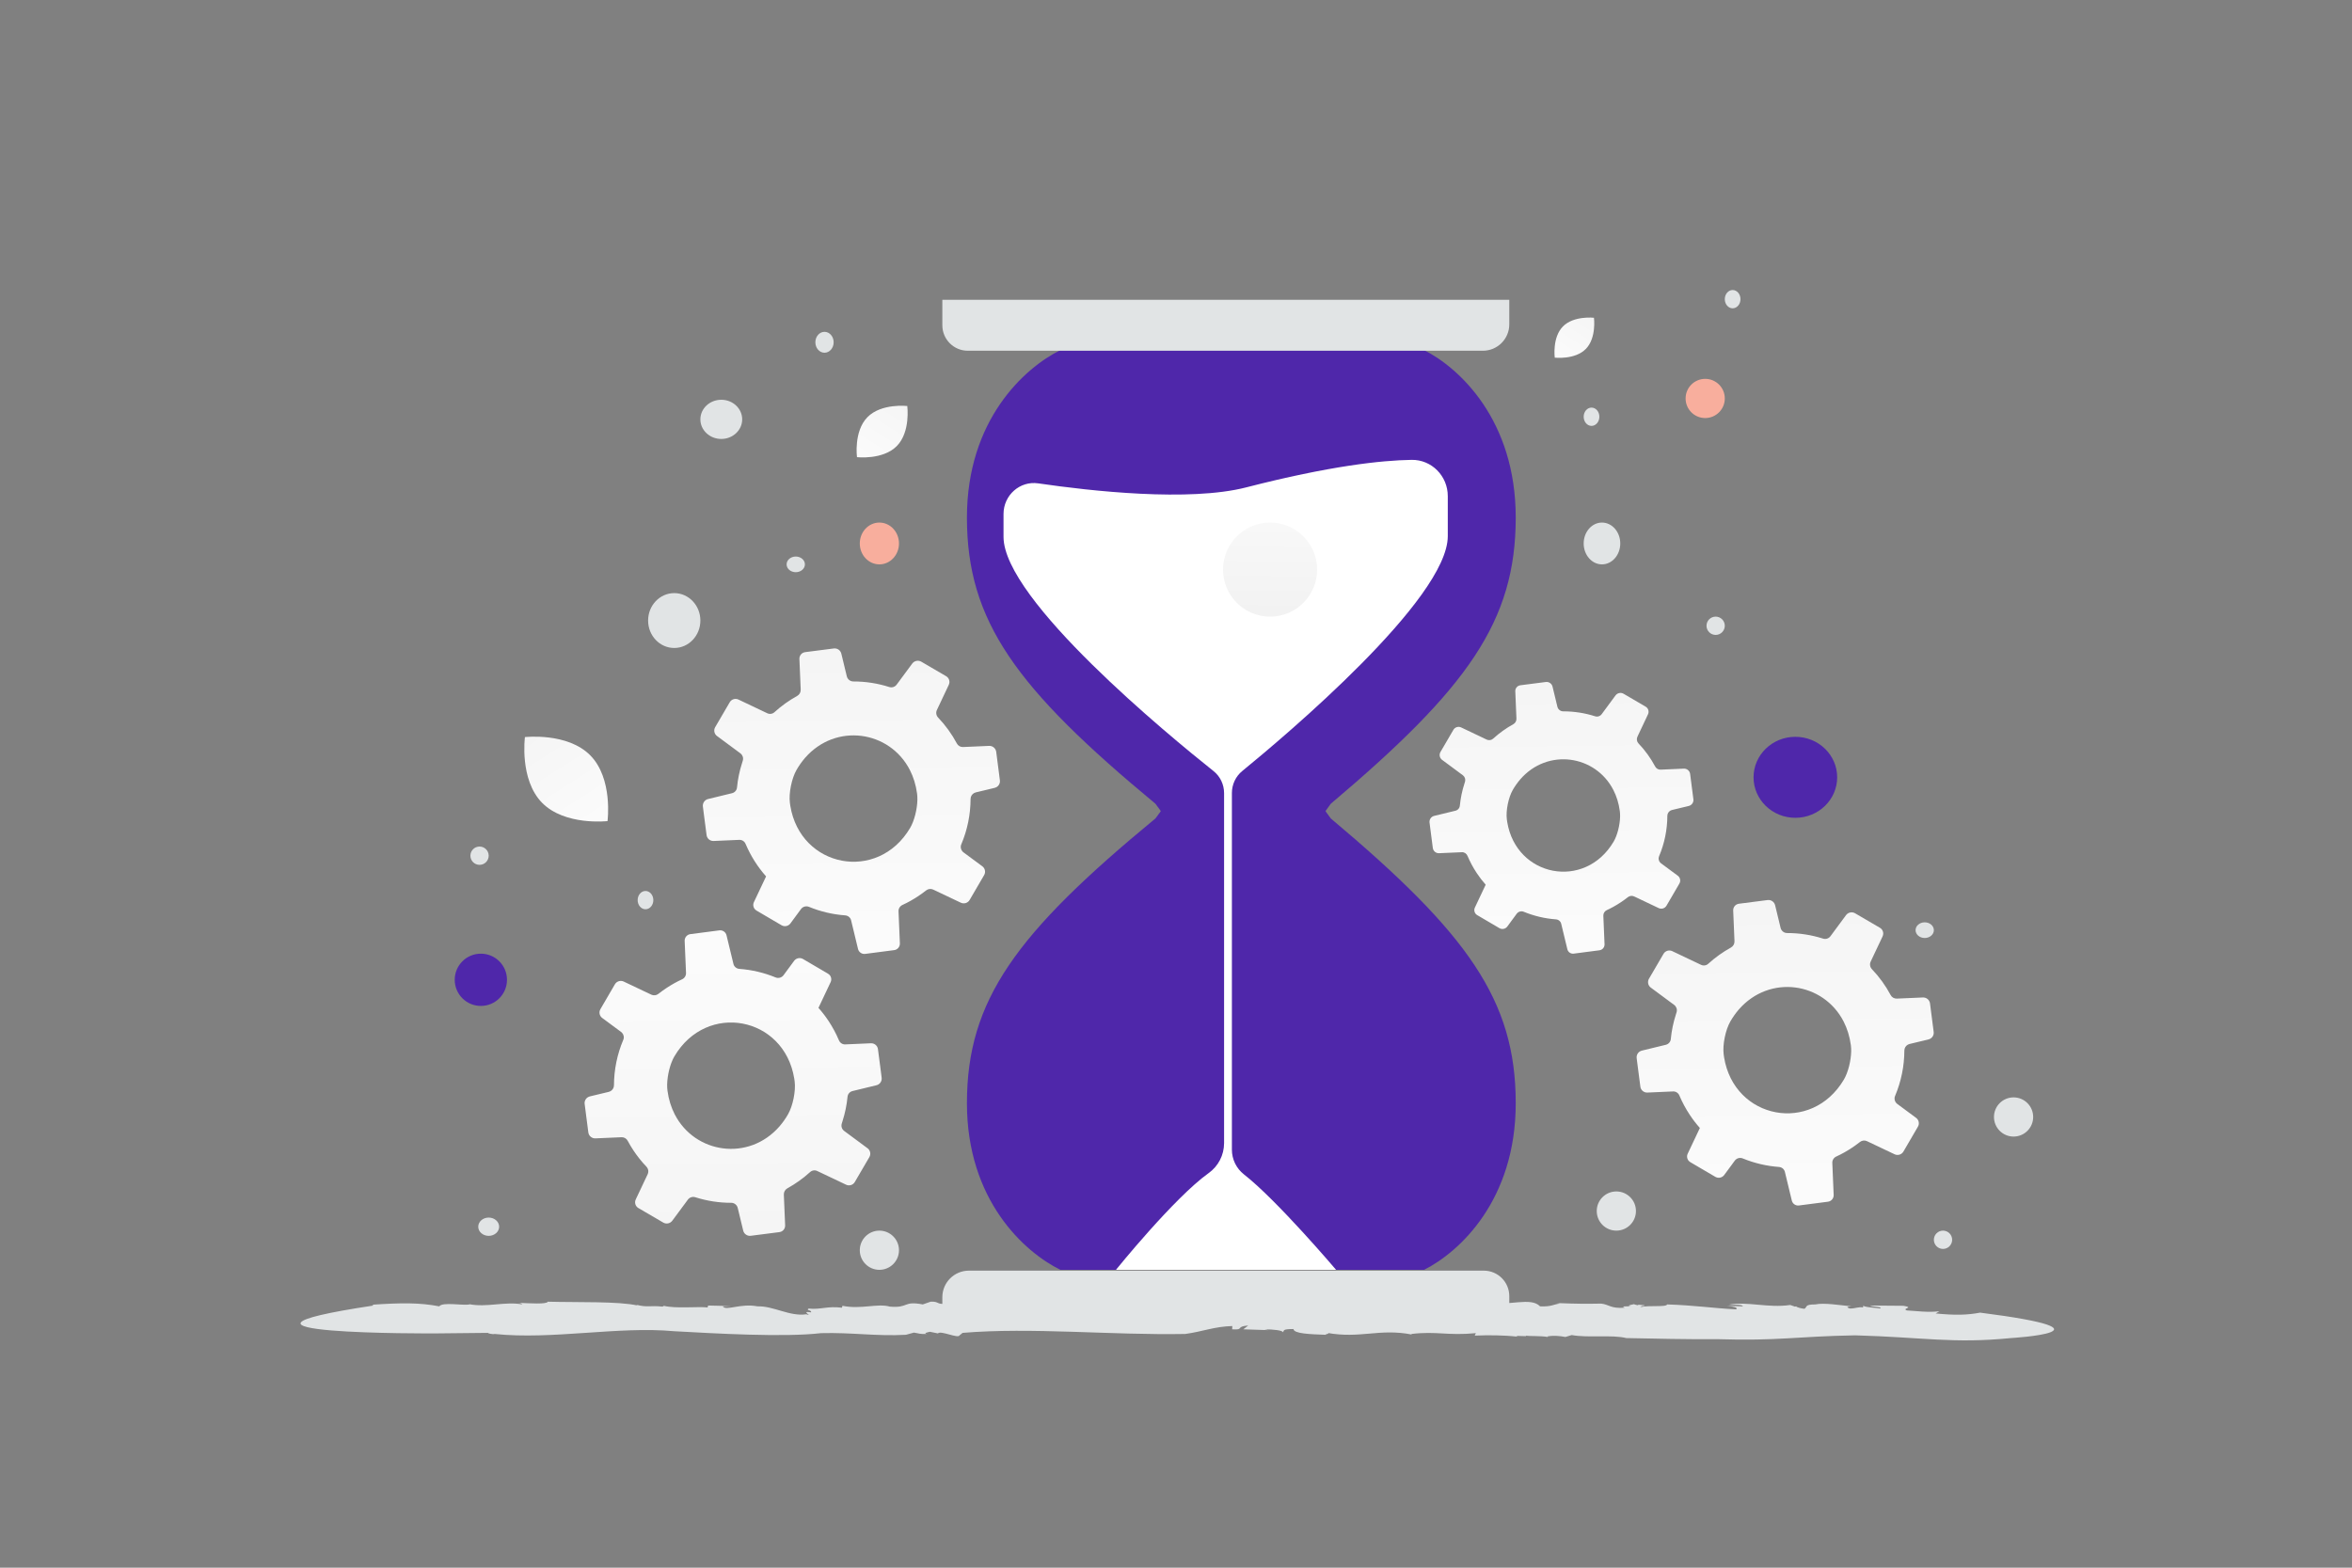<svg width="900" height="600" viewBox="0 0 900 600" fill="none" xmlns="http://www.w3.org/2000/svg">
<rect x="0" y="0" width="900" height="600" fill="#808080" stroke="none"/>
<g clip-path="url(#clip0_1235_18972)">
<path d="M577.533 505.801H360.591V496.474C360.591 490.864 365.145 486.311 370.766 486.311H567.776C573.164 486.311 577.533 490.675 577.533 496.056V505.801Z" fill="#E1E4E5"/>
<path d="M476 134V335H454.674C454.674 326.039 446.312 313.012 442.13 307.619C388.816 263.437 370 237.791 370 198.096C370 160.759 391.953 140.845 405.751 134H476ZM476 134V335H496.923C496.923 326.039 505.128 313.012 509.231 307.619C561.539 263.437 580 237.791 580 198.096C580 160.759 558.462 140.845 544.923 134H476Z" fill="#4F27AA"/>
<path d="M476 486V286H454.674C454.674 294.916 446.312 307.878 442.13 313.245C388.816 357.207 370 382.725 370 422.223C370 459.375 391.953 479.189 405.751 486H476ZM476 486V286H496.923C496.923 294.916 505.128 307.878 509.231 313.245C561.539 357.207 580 382.725 580 422.223C580 459.375 558.462 479.189 544.923 486H476Z" fill="#4F27AA"/>
<path d="M540.168 176.002C528.669 176.18 508.896 178.294 476.907 186.523C455.006 192.155 417.248 187.915 397.275 184.995C390.268 183.971 384 189.51 384 196.73V205.471C384 229.56 447.556 281.742 464.363 295.117C466.91 297.143 468.398 300.252 468.398 303.546V437.502C468.398 442.077 466.186 446.336 462.512 448.959C449.295 458.393 427.023 486 427.023 486H511.257C511.257 486 488.669 459.358 475.99 449.467C474.554 448.343 473.394 446.906 472.596 445.266C471.799 443.626 471.386 441.826 471.388 440.003V303.509C471.388 300.233 472.847 297.135 475.357 295.087C491.834 281.631 554 229.256 554 205.185V189.892C554 182.134 547.775 175.883 540.168 176.002Z" fill="white"/>
<path d="M567.413 134.242H370.348C364.96 134.242 360.591 129.878 360.591 124.497V114.752H577.533V124.134C577.533 129.719 573.004 134.242 567.413 134.242Z" fill="#E1E4E5"/>
<path d="M207.43 307.254C216.155 316.134 232.469 314.261 232.469 314.261C232.469 314.261 234.628 297.992 225.895 289.118C217.171 280.238 200.865 282.105 200.865 282.105C200.865 282.105 198.706 298.374 207.43 307.254Z" fill="url(#paint0_linear_1235_18972)"/>
<path d="M606.818 133.557C602.676 137.772 594.932 136.883 594.932 136.883C594.932 136.883 593.907 129.16 598.052 124.948C602.194 120.733 609.934 121.619 609.934 121.619C609.934 121.619 610.959 129.342 606.818 133.557Z" fill="url(#paint1_linear_1235_18972)"/>
<path d="M343.176 170.704C337.863 176.112 327.928 174.972 327.928 174.972C327.928 174.972 326.613 165.064 331.931 159.66C337.244 154.253 347.174 155.389 347.174 155.389C347.174 155.389 348.489 165.297 343.176 170.704Z" fill="url(#paint2_linear_1235_18972)"/>
<path d="M709.876 511.071C686.872 511.49 680.784 513.269 656.904 512.536C645.53 512.641 633.39 512.327 622.27 512.118C616.984 510.757 607.687 512.118 601.417 510.967L599.011 511.699C596.86 511.28 594.344 511.071 592.157 511.49L592.303 511.699C589.094 511.176 585.449 511.49 583.881 511.176L584.027 511.385L580.126 511.281L580.782 511.594C575.168 510.967 569.408 510.966 564.304 511.176L564.741 510.234C553.841 511.28 549.867 509.397 540.06 510.548L540.206 510.757C527.774 508.35 520.592 512.432 507.796 510.129C509.4 510.443 507.103 510.548 507.249 510.862C501.343 510.652 495.072 510.443 494.963 508.664C490.661 508.664 491.463 509.187 490.916 509.92C490.952 509.187 487.197 508.769 483.843 508.769L485.374 509.083L475.75 508.769L477.646 507.303C472.542 507.722 476.333 509.083 471.484 508.769L471.557 507.513C464.521 507.722 460.365 509.606 453.548 510.548C425.184 511.071 394.706 507.931 368.348 510.129L367.181 511.071C366.671 512.432 359.89 509.083 358.905 510.338L355.843 509.711C354.968 509.92 353.145 510.234 354.676 510.548C351.833 510.652 351.76 510.338 349.718 510.024L346.656 510.862C335.464 511.49 325.948 509.92 314.173 510.234C300.027 511.908 273.378 510.339 258.029 509.501C236.447 507.513 211.364 512.85 189.271 510.548C188.542 510.757 186.683 510.339 186.719 510.129L166.486 510.338C166.486 510.338 68.453 510.862 142.935 499.663L142.424 499.349C153.507 498.617 160.47 498.512 168.09 499.977C169.293 498.198 177.168 499.768 179.756 499.244L179.501 499.14C186.245 500.5 193.391 497.989 199.917 499.244C199.662 499.14 199.516 498.617 198.021 498.617C202.76 498.826 209.25 499.245 209.614 498.198C220.952 498.512 236.738 497.989 243.993 499.663L243.483 499.349C247.603 500.5 248.842 499.558 253.472 500.082C253.727 499.977 254.055 499.872 253.982 499.768C258.503 500.919 267.143 499.977 270.753 500.396L270.971 499.663L279.94 499.872L276.586 499.977C277.752 501.861 283.367 498.721 289.856 499.977C295.944 499.768 302.215 503.954 308.522 503.012C311.548 503.954 305.861 501.547 310.381 502.28C310.527 501.233 308.267 501.652 309.433 500.814C313.845 501.338 316.688 499.768 322.157 500.5L322.376 499.768C329.485 501.233 335.792 498.721 340.531 500.082C347.859 500.71 345.453 497.779 353.109 499.244L356.098 498.198C359.379 497.989 358.432 499.454 362.077 498.93C361.858 498.303 366.671 498.407 364.52 497.779C372.723 496.733 381.181 499.244 392.008 497.465C394.342 498.721 399.81 497.989 401.56 498.93C401.852 498.407 412.461 498.826 406.372 497.57C405.862 497.465 404.914 497.465 404.987 497.675L404.258 496.942C410.419 495.477 415.45 497.779 421.575 497.465C419.752 497.675 417.346 497.675 418.95 498.198L424.637 498.093L423.471 497.465L431.929 497.047L430.762 497.884C434.882 497.465 436.34 496.105 441.006 497.256C443.121 497.884 437.106 498.303 441.444 498.617C446.985 498.093 455.261 497.256 462.297 497.047C461.641 497.989 463.537 497.884 465.505 498.093L465.724 497.361C473.198 498.407 468.459 495.686 475.896 496.523L475.239 496L477.208 497.675C483.916 499.245 480.817 496.105 488.255 498.198C485.302 498.093 486.869 499.872 490.479 499.558L489.567 498.826C491.572 499.035 492.228 499.349 493.577 499.14C492.374 498.721 492.958 498.093 495.911 498.198L493.942 497.256L499.52 498.617C503.822 497.779 510.639 498.826 512.426 497.779C512.426 497.779 521.686 497.256 523.8 498.407C521.941 497.675 527.045 497.361 525.586 496.523C527.993 497.361 535.065 497.989 537.909 497.151L537.362 497.047C547.862 496.105 555.299 498.303 564.705 497.151C564.267 498.093 569.262 497.57 568.022 498.721C577.756 499.872 585.777 496.314 589.313 499.977C593.761 500.186 594.563 499.14 596.86 498.93L595.802 498.721C604.115 499.035 606.521 499.035 612.682 498.93C615.744 499.244 616.255 500.919 621.76 500.5C619.973 499.873 622.234 499.977 624.275 499.977C622.963 499.872 622.562 499.663 625.26 499.14C625.624 499.349 626.244 499.454 626.791 499.558C626.827 499.558 626.937 499.454 626.864 499.349C630.291 499.559 629.707 499.768 628.103 499.872C628.176 499.977 628.067 500.082 627.556 500.291C631.129 499.454 637.509 500.396 637.947 499.244C648.3 499.558 655.701 500.71 664.305 501.128C665.289 500.5 663.248 499.977 660.769 499.768L666.893 499.977C666.857 499.14 663.394 499.454 661.498 499.349C668.789 497.989 676.518 500.71 685.049 499.454L686.835 500.082L687.346 499.977C687.309 500.291 689.242 500.814 690.481 500.919C691.684 500.186 690.408 499.244 694.637 499.244C697.991 498.512 704.116 499.559 708.491 499.977C706.121 500.082 706.887 500.5 707.908 500.814C710.022 500.814 711.225 500.082 712.866 500.396L713.084 499.454C712.246 500.396 718.589 500.5 719.391 500.814C720.595 500.082 716.11 500.186 715.6 499.663C724.058 499.768 719.829 499.663 728.323 499.768C732.844 500.5 727.485 500.71 729.672 501.547C733.646 501.756 737.547 502.384 742.141 501.861L740.682 502.698C748.192 503.431 752.677 503.326 757.708 502.384C813.56 509.501 769.483 512.118 769.483 512.118C747.39 514.316 736.052 511.804 709.876 511.071Z" fill="#E1E4E5"/>
<path d="M235.302 376.704L229.871 386.025L229.743 386.247C229.426 386.793 229.321 387.438 229.449 388.057C229.577 388.676 229.928 389.227 230.435 389.604L237.674 394.96C237.794 395.049 237.904 395.145 238.002 395.248C238.683 395.976 238.908 397.054 238.497 397.983C236.164 403.492 234.953 409.412 234.937 415.396C234.932 415.638 234.896 415.878 234.828 416.111C234.696 416.541 234.456 416.93 234.131 417.24C233.805 417.55 233.405 417.771 232.969 417.882L225.662 419.635C225.198 419.752 224.775 419.995 224.44 420.337C224.105 420.678 223.869 421.106 223.76 421.572C223.696 421.868 223.681 422.173 223.715 422.475L225.122 433.403C225.207 434.055 225.534 434.652 226.038 435.076C226.543 435.499 227.187 435.717 227.845 435.688L237.832 435.252C238.816 435.212 239.732 435.739 240.189 436.615C240.864 437.873 241.596 439.1 242.382 440.293C243.847 442.506 245.506 444.584 247.339 446.504L247.346 446.515C248.098 447.303 248.289 448.447 247.824 449.431L243.483 458.61L243.27 459.074C242.996 459.648 242.948 460.304 243.135 460.913C243.323 461.521 243.732 462.036 244.282 462.357L253.801 467.917C254.363 468.241 255.025 468.349 255.661 468.218C256.296 468.087 256.862 467.727 257.25 467.207L263.21 459.145C263.529 458.708 263.978 458.384 264.493 458.218C265.008 458.053 265.562 458.055 266.075 458.225C270.515 459.638 275.148 460.353 279.807 460.344C280.384 460.347 280.943 460.544 281.394 460.903C281.846 461.262 282.164 461.762 282.297 462.324L284.391 470.984C284.542 471.614 284.922 472.166 285.456 472.533C285.991 472.9 286.642 473.056 287.285 472.972L298.25 471.565C298.873 471.484 299.443 471.172 299.848 470.691C300.252 470.21 300.461 469.594 300.434 468.967L299.939 457.219C299.918 456.73 300.033 456.244 300.273 455.817C300.512 455.39 300.866 455.039 301.294 454.802C304.41 453.083 307.315 451.007 309.949 448.615C310.316 448.269 310.78 448.043 311.279 447.966C311.777 447.889 312.288 447.966 312.742 448.186L323.763 453.423C324.346 453.698 325.011 453.745 325.627 453.555C326.244 453.365 326.766 452.95 327.092 452.394L332.673 442.836C332.954 442.343 333.066 441.772 332.992 441.209C332.918 440.647 332.661 440.124 332.262 439.722C332.178 439.639 332.086 439.548 331.98 439.48L323.045 432.859C322.637 432.564 322.325 432.154 322.148 431.682C321.972 431.211 321.939 430.697 322.054 430.207C322.072 430.118 322.089 430.031 322.125 429.946C322.214 429.687 322.301 429.446 322.365 429.174C323.348 426.119 324.001 422.968 324.313 419.775C324.4 418.705 325.188 417.815 326.251 417.569L335.392 415.35C336.019 415.196 336.568 414.815 336.932 414.282C337.296 413.748 337.451 413.099 337.366 412.459L337.058 410.028L335.956 401.549C335.793 400.217 334.628 399.244 333.283 399.294L323.445 399.723C322.393 399.776 321.443 399.151 321.032 398.182C319.934 395.585 318.598 393.097 317.04 390.748C315.875 388.988 314.586 387.314 313.184 385.737L314.099 383.813L317.834 375.908C318.061 375.439 318.136 374.911 318.049 374.397C317.961 373.884 317.716 373.411 317.346 373.044C317.191 372.885 317.013 372.75 316.819 372.643L307.248 367.027C306.698 366.713 306.053 366.611 305.433 366.74C304.814 366.869 304.263 367.219 303.883 367.726L299.821 373.242C299.482 373.696 299.003 374.027 298.457 374.181C297.911 374.336 297.33 374.305 296.803 374.096C292.383 372.277 287.702 371.173 282.935 370.824C281.81 370.743 280.881 369.965 280.646 368.895L278 357.946C277.854 357.354 277.496 356.837 276.994 356.492C276.492 356.147 275.88 356 275.276 356.077L264.193 357.516C263.563 357.592 262.986 357.904 262.577 358.389C262.168 358.874 261.958 359.495 261.988 360.129L262.507 372.351C262.532 372.865 262.401 373.375 262.131 373.813C261.862 374.252 261.466 374.599 260.996 374.81C258.902 375.77 256.889 376.897 254.974 378.178C253.93 378.869 252.915 379.604 251.932 380.381C251.556 380.676 251.106 380.861 250.632 380.916C250.158 380.971 249.677 380.894 249.244 380.694L238.678 375.677C238.089 375.395 237.415 375.345 236.791 375.535C236.166 375.725 235.635 376.142 235.302 376.704ZM258.181 426.483C256.82 423.83 255.865 420.817 255.413 417.454C255.309 416.741 255.279 415.935 255.285 415.087C255.361 411.435 256.458 407.014 258.072 404.273C270.451 383.324 300.01 389.039 303.909 412.718C303.968 413.107 304.028 413.497 304.077 413.895C304.552 417.594 303.382 423.29 301.522 426.516C300.588 428.136 299.505 429.665 298.287 431.085C286.538 444.596 265.941 441.591 258.181 426.483Z" fill="url(#paint3_linear_1235_18972)"/>
<path d="M371.027 344.456L376.459 335.136L376.587 334.913C376.904 334.366 377.009 333.721 376.881 333.102C376.753 332.483 376.402 331.933 375.894 331.557L368.656 326.201C368.538 326.114 368.429 326.018 368.328 325.913C367.647 325.184 367.422 324.107 367.832 323.177C370.166 317.668 371.377 311.748 371.393 305.765C371.397 305.516 371.436 305.276 371.501 305.05C371.632 304.619 371.873 304.23 372.199 303.92C372.524 303.61 372.925 303.389 373.361 303.279L380.668 301.526C381.132 301.407 381.554 301.164 381.89 300.823C382.225 300.481 382.46 300.055 382.57 299.589C382.628 299.305 382.652 298.998 382.615 298.685L381.207 287.758C381.122 287.105 380.795 286.508 380.291 286.084C379.786 285.661 379.142 285.443 378.484 285.473L368.497 285.909C368.015 285.929 367.538 285.811 367.12 285.57C366.703 285.329 366.363 284.973 366.14 284.546C364.219 280.938 361.813 277.611 358.99 274.656L358.984 274.646C358.616 274.266 358.374 273.784 358.288 273.262C358.203 272.741 358.279 272.206 358.506 271.73L362.846 262.55L363.059 262.086C363.333 261.512 363.381 260.855 363.194 260.247C363.007 259.639 362.598 259.124 362.048 258.804L352.529 253.244C351.967 252.919 351.305 252.812 350.669 252.943C350.033 253.073 349.467 253.433 349.079 253.954L343.12 262.016C342.801 262.452 342.352 262.777 341.837 262.942C341.322 263.107 340.768 263.105 340.254 262.936C335.814 261.523 331.182 260.807 326.523 260.816C325.946 260.812 325.387 260.615 324.935 260.257C324.484 259.898 324.166 259.398 324.032 258.837L321.939 250.176C321.787 249.545 321.408 248.994 320.873 248.627C320.339 248.26 319.688 248.104 319.045 248.189L308.079 249.596C307.456 249.677 306.886 249.989 306.482 250.47C306.078 250.951 305.869 251.566 305.896 252.194L306.391 263.942C306.412 264.431 306.296 264.916 306.057 265.342C305.818 265.769 305.464 266.121 305.036 266.358C301.92 268.076 299.015 270.153 296.381 272.546C296.013 272.891 295.549 273.117 295.051 273.194C294.552 273.271 294.041 273.194 293.587 272.975L282.567 267.738C281.984 267.462 281.319 267.415 280.702 267.605C280.086 267.796 279.564 268.21 279.238 268.767L273.657 278.324C273.376 278.816 273.263 279.388 273.337 279.95C273.411 280.513 273.668 281.035 274.067 281.439C274.152 281.521 274.244 281.613 274.349 281.681L283.284 288.302C284.118 288.912 284.515 289.952 284.276 290.953C284.258 291.042 284.241 291.13 284.204 291.215C284.115 291.474 284.029 291.714 283.965 291.986C282.982 295.04 282.328 298.192 282.017 301.386C281.929 302.455 281.141 303.346 280.079 303.592L270.938 305.811C270.311 305.965 269.762 306.345 269.398 306.879C269.033 307.412 268.879 308.061 268.963 308.702L269.272 311.133L270.373 319.611C270.455 320.253 270.775 320.842 271.27 321.26C271.765 321.678 272.4 321.894 273.047 321.867L282.884 321.438C283.936 321.385 284.886 322.01 285.298 322.979C287.219 327.526 289.87 331.729 293.146 335.423L292.231 337.348L288.495 345.253C288.268 345.721 288.193 346.249 288.281 346.763C288.368 347.276 288.614 347.749 288.984 348.116C289.135 348.276 289.312 348.404 289.51 348.518L299.082 354.134C299.632 354.447 300.277 354.548 300.896 354.42C301.515 354.291 302.066 353.941 302.446 353.435L306.509 347.919C306.848 347.464 307.327 347.133 307.873 346.979C308.419 346.824 309 346.855 309.527 347.065C313.947 348.883 318.627 349.987 323.394 350.337C324.52 350.418 325.449 351.196 325.684 352.265L328.33 363.214C328.475 363.805 328.833 364.323 329.336 364.668C329.838 365.013 330.449 365.161 331.054 365.084L342.137 363.644C342.766 363.567 343.343 363.255 343.752 362.77C344.161 362.286 344.371 361.665 344.341 361.032L343.823 348.809C343.798 348.295 343.929 347.785 344.199 347.347C344.468 346.908 344.863 346.561 345.333 346.351C347.427 345.389 349.441 344.263 351.356 342.983C352.4 342.29 353.414 341.555 354.397 340.779C354.773 340.484 355.223 340.299 355.697 340.244C356.171 340.189 356.652 340.266 357.085 340.467L367.652 345.484C368.241 345.765 368.914 345.816 369.539 345.625C370.164 345.435 370.695 345.018 371.027 344.456ZM348.149 294.678C349.509 297.331 350.464 300.343 350.916 303.707C351.021 304.419 351.051 305.226 351.045 306.073C350.969 309.726 349.871 314.147 348.257 316.888C335.878 337.837 306.319 332.121 302.42 308.443C302.361 308.053 302.301 307.664 302.253 307.266C301.777 303.567 302.948 297.871 304.807 294.645C305.741 293.025 306.825 291.495 308.043 290.076C319.792 276.564 340.389 279.569 348.149 294.678Z" fill="url(#paint4_linear_1235_18972)"/>
<path d="M637.69 346.637L642.515 338.347L642.629 338.149C642.911 337.663 643.004 337.09 642.89 336.539C642.777 335.989 642.465 335.499 642.014 335.164L635.583 330.401C635.479 330.325 635.381 330.239 635.292 330.145C634.687 329.497 634.487 328.539 634.852 327.712C636.925 322.812 638 317.547 638.015 312.226C638.019 312.005 638.053 311.791 638.111 311.59C638.228 311.208 638.441 310.862 638.73 310.586C639.02 310.31 639.375 310.113 639.763 310.015L646.254 308.456C646.667 308.351 647.042 308.135 647.34 307.831C647.638 307.527 647.847 307.148 647.944 306.733C647.996 306.481 648.018 306.208 647.984 305.93L646.734 296.211C646.659 295.631 646.369 295.1 645.921 294.724C645.473 294.347 644.9 294.153 644.315 294.179L635.443 294.567C635.015 294.585 634.59 294.481 634.219 294.266C633.849 294.051 633.547 293.735 633.349 293.355C631.642 290.148 629.505 287.188 626.997 284.559L626.991 284.55C626.665 284.213 626.449 283.783 626.373 283.32C626.297 282.857 626.364 282.381 626.566 281.957L630.422 273.793L630.612 273.38C630.856 272.869 630.898 272.286 630.732 271.745C630.565 271.204 630.202 270.746 629.713 270.461L621.257 265.516C620.758 265.227 620.169 265.132 619.604 265.248C619.039 265.365 618.536 265.685 618.192 266.148L612.898 273.317C612.615 273.706 612.216 273.994 611.758 274.141C611.301 274.289 610.808 274.287 610.352 274.136C606.408 272.879 602.293 272.243 598.154 272.251C597.641 272.248 597.144 272.072 596.743 271.753C596.342 271.434 596.059 270.989 595.941 270.49L594.082 262.788C593.948 262.228 593.611 261.737 593.136 261.41C592.661 261.084 592.082 260.945 591.511 261.02L581.769 262.271C581.215 262.344 580.709 262.622 580.35 263.049C579.991 263.477 579.805 264.024 579.83 264.582L580.269 275.03C580.288 275.465 580.186 275.896 579.973 276.276C579.761 276.655 579.446 276.968 579.066 277.179C576.297 278.707 573.717 280.554 571.377 282.682C571.051 282.99 570.639 283.191 570.195 283.259C569.752 283.327 569.299 283.259 568.895 283.064L559.105 278.406C558.587 278.161 557.995 278.119 557.448 278.289C556.9 278.458 556.436 278.827 556.147 279.322L551.189 287.822C550.94 288.26 550.84 288.768 550.906 289.268C550.972 289.768 551.199 290.233 551.554 290.592C551.629 290.665 551.711 290.746 551.805 290.807L559.742 296.695C560.105 296.957 560.383 297.321 560.539 297.741C560.696 298.16 560.725 298.617 560.623 299.053C560.607 299.132 560.592 299.21 560.559 299.286C560.48 299.516 560.404 299.73 560.347 299.972C559.473 302.689 558.893 305.491 558.616 308.331C558.574 308.798 558.385 309.24 558.075 309.593C557.766 309.945 557.353 310.19 556.895 310.293L548.774 312.267C548.216 312.404 547.729 312.743 547.405 313.217C547.082 313.692 546.944 314.269 547.02 314.838L547.294 317L548.272 324.541C548.344 325.112 548.629 325.635 549.069 326.007C549.508 326.378 550.072 326.571 550.647 326.547L559.387 326.165C560.321 326.117 561.165 326.673 561.531 327.535C562.506 329.844 563.693 332.057 565.077 334.146C566.112 335.711 567.257 337.2 568.503 338.603L567.69 340.315L564.371 347.345C564.125 347.853 564.082 348.436 564.249 348.975C564.417 349.514 564.783 349.969 565.273 350.249L573.776 355.244C574.265 355.522 574.838 355.612 575.388 355.498C575.939 355.383 576.428 355.071 576.765 354.621L580.374 349.716C580.675 349.311 581.1 349.018 581.585 348.88C582.07 348.743 582.587 348.77 583.055 348.957C586.981 350.574 591.14 351.556 595.375 351.866C596.374 351.938 597.2 352.63 597.408 353.582L599.759 363.319C599.888 363.845 600.206 364.305 600.652 364.611C601.099 364.918 601.642 365.05 602.179 364.982L612.025 363.702C612.584 363.633 613.097 363.356 613.46 362.924C613.823 362.493 614.01 361.941 613.983 361.378L613.523 350.508C613.501 350.051 613.617 349.598 613.856 349.208C614.096 348.818 614.447 348.509 614.864 348.322C616.724 347.467 618.513 346.465 620.214 345.326C621.142 344.711 622.044 344.057 622.917 343.366C623.251 343.104 623.65 342.94 624.071 342.891C624.493 342.841 624.919 342.91 625.304 343.088L634.692 347.551C635.216 347.801 635.814 347.846 636.369 347.677C636.923 347.507 637.395 347.136 637.69 346.637ZM617.366 302.365C618.574 304.725 619.423 307.404 619.824 310.396C619.917 311.029 619.944 311.747 619.938 312.5C619.871 315.749 618.896 319.681 617.462 322.118C606.465 340.75 580.206 335.666 576.742 314.608C576.69 314.261 576.636 313.915 576.593 313.561C576.171 310.271 577.211 305.205 578.863 302.336C579.693 300.895 580.655 299.535 581.737 298.273C592.174 286.256 610.472 288.929 617.366 302.365Z" fill="url(#paint5_linear_1235_18972)"/>
<path d="M728.344 440.745L733.776 431.425L733.904 431.202C734.221 430.655 734.325 430.01 734.197 429.392C734.07 428.773 733.718 428.222 733.211 427.846L725.972 422.49C725.855 422.403 725.745 422.307 725.644 422.202C724.964 421.474 724.739 420.396 725.149 419.466C727.483 413.957 728.694 408.037 728.71 402.054C728.714 401.805 728.753 401.565 728.818 401.339C728.949 400.908 729.19 400.519 729.516 400.209C729.841 399.899 730.242 399.678 730.678 399.568L737.985 397.815C738.449 397.697 738.871 397.453 739.207 397.112C739.542 396.77 739.777 396.344 739.887 395.878C739.944 395.594 739.969 395.287 739.931 394.974L738.524 384.047C738.439 383.394 738.112 382.797 737.608 382.373C737.104 381.95 736.459 381.732 735.801 381.762L725.814 382.198C724.83 382.238 723.914 381.711 723.457 380.835C721.536 377.228 719.13 373.9 716.307 370.945L716.301 370.935C715.933 370.555 715.691 370.073 715.605 369.552C715.519 369.031 715.595 368.496 715.822 368.019L720.163 358.839L720.376 358.375C720.65 357.801 720.698 357.144 720.511 356.536C720.324 355.928 719.915 355.413 719.365 355.093L709.846 349.533C709.284 349.208 708.622 349.101 707.986 349.232C707.35 349.362 706.784 349.722 706.396 350.243L700.437 358.305C700.118 358.741 699.668 359.066 699.154 359.231C698.639 359.396 698.085 359.394 697.571 359.225C693.131 357.812 688.499 357.097 683.84 357.105C683.263 357.102 682.704 356.905 682.252 356.546C681.801 356.187 681.482 355.687 681.349 355.126L679.256 346.465C679.104 345.834 678.725 345.283 678.19 344.916C677.656 344.549 677.005 344.393 676.362 344.478L665.396 345.885C664.773 345.966 664.203 346.278 663.799 346.759C663.395 347.24 663.186 347.855 663.213 348.483L663.708 360.231C663.729 360.72 663.613 361.205 663.374 361.631C663.135 362.058 662.781 362.41 662.353 362.647C659.237 364.365 656.332 366.442 653.698 368.835C653.33 369.18 652.866 369.406 652.368 369.483C651.869 369.56 651.358 369.483 650.904 369.264L639.884 364.027C639.301 363.751 638.635 363.704 638.019 363.894C637.403 364.085 636.88 364.499 636.554 365.056L630.974 374.613C630.693 375.105 630.58 375.677 630.654 376.239C630.728 376.802 630.985 377.325 631.384 377.728C631.469 377.81 631.56 377.902 631.666 377.97L640.601 384.591C641.435 385.201 641.832 386.241 641.593 387.242C641.575 387.331 641.558 387.419 641.521 387.504C641.432 387.763 641.346 388.003 641.282 388.275C640.299 391.329 639.646 394.481 639.334 397.675C639.246 398.744 638.458 399.635 637.396 399.881L628.255 402.1C627.627 402.254 627.079 402.634 626.714 403.167C626.35 403.701 626.195 404.35 626.28 404.991L626.589 407.422L627.69 415.9C627.853 417.233 629.019 418.206 630.364 418.156L640.201 417.727C641.253 417.674 642.203 418.299 642.615 419.268C643.712 421.864 645.048 424.352 646.606 426.701C647.772 428.46 649.06 430.134 650.462 431.712L649.548 433.637L645.812 441.542C645.585 442.01 645.51 442.538 645.598 443.052C645.685 443.565 645.931 444.038 646.301 444.405C646.452 444.565 646.629 444.693 646.827 444.807L656.399 450.423C656.949 450.736 657.594 450.837 658.213 450.709C658.832 450.58 659.383 450.23 659.763 449.724L663.826 444.208C664.165 443.753 664.644 443.422 665.19 443.268C665.736 443.113 666.317 443.144 666.844 443.354C671.264 445.172 675.944 446.276 680.711 446.626C681.836 446.707 682.765 447.485 683.001 448.555L685.647 459.503C685.792 460.094 686.15 460.612 686.653 460.957C687.155 461.302 687.766 461.45 688.371 461.373L699.454 459.934C700.083 459.856 700.66 459.544 701.069 459.06C701.477 458.575 701.688 457.954 701.658 457.321L701.14 445.098C701.115 444.584 701.246 444.074 701.516 443.636C701.785 443.197 702.18 442.85 702.65 442.64C704.743 441.678 706.757 440.552 708.672 439.272C709.716 438.58 710.731 437.845 711.714 437.068C712.09 436.773 712.54 436.588 713.014 436.533C713.488 436.478 713.969 436.555 714.402 436.756L724.969 441.773C725.558 442.054 726.231 442.105 726.856 441.914C727.481 441.724 728.012 441.307 728.344 440.745ZM705.466 390.967C706.826 393.62 707.781 396.632 708.233 399.996C708.338 400.708 708.368 401.515 708.361 402.363C708.286 406.015 707.188 410.436 705.574 413.177C693.195 434.126 663.636 428.41 659.737 404.732C659.678 404.342 659.618 403.953 659.57 403.555C659.094 399.856 660.265 394.16 662.124 390.934C663.059 389.314 664.142 387.784 665.36 386.365C677.109 372.853 697.706 375.858 705.466 390.967Z" fill="url(#paint6_linear_1235_18972)"/>
<path d="M258 227C263.523 227 268 231.701 268 237.5C268 243.299 263.523 248 258 248C252.477 248 248 243.299 248 237.5C248 231.701 252.477 227 258 227Z" fill="#E1E4E5"/>
<path d="M184 365C189.523 365 194 369.477 194 375C194 380.523 189.523 385 184 385C178.477 385 174 380.523 174 375C174 369.477 178.477 365 184 365Z" fill="#4F27AA"/>
<path d="M687 282C695.837 282 703 288.94 703 297.5C703 306.06 695.837 313 687 313C678.163 313 671 306.06 671 297.5C671 288.94 678.163 282 687 282Z" fill="#4F27AA"/>
<path d="M486 200C495.941 200 504 208.059 504 218C504 227.941 495.941 236 486 236C476.059 236 468 227.941 468 218C468 208.059 476.059 200 486 200Z" fill="url(#paint7_linear_1235_18972)"/>
<path d="M652.5 160C656.642 160 660 156.642 660 152.5C660 148.358 656.642 145 652.5 145C648.358 145 645 148.358 645 152.5C645 156.642 648.358 160 652.5 160Z" fill="#F8AE9D"/>
<path d="M336.5 216C340.642 216 344 212.418 344 208C344 203.582 340.642 200 336.5 200C332.358 200 329 203.582 329 208C329 212.418 332.358 216 336.5 216Z" fill="#F8AE9D"/>
<path d="M276 168C280.418 168 284 164.642 284 160.5C284 156.358 280.418 153 276 153C271.582 153 268 156.358 268 160.5C268 164.642 271.582 168 276 168Z" fill="#E1E4E5"/>
<path d="M613 216C616.866 216 620 212.418 620 208C620 203.582 616.866 200 613 200C609.134 200 606 203.582 606 208C606 212.418 609.134 216 613 216Z" fill="#E1E4E5"/>
<path d="M770.5 435C774.642 435 778 431.642 778 427.5C778 423.358 774.642 420 770.5 420C766.358 420 763 423.358 763 427.5C763 431.642 766.358 435 770.5 435Z" fill="#E1E4E5"/>
<path d="M336.5 486C340.642 486 344 482.642 344 478.5C344 474.358 340.642 471 336.5 471C332.358 471 329 474.358 329 478.5C329 482.642 332.358 486 336.5 486Z" fill="#E1E4E5"/>
<path d="M618.5 471C622.642 471 626 467.642 626 463.5C626 459.358 622.642 456 618.5 456C614.358 456 611 459.358 611 463.5C611 467.642 614.358 471 618.5 471Z" fill="#E1E4E5"/>
<path d="M656.5 243C658.433 243 660 241.433 660 239.5C660 237.567 658.433 236 656.5 236C654.567 236 653 237.567 653 239.5C653 241.433 654.567 243 656.5 243Z" fill="#E1E4E5"/>
<path d="M736.5 359C738.433 359 740 357.657 740 356C740 354.343 738.433 353 736.5 353C734.567 353 733 354.343 733 356C733 357.657 734.567 359 736.5 359Z" fill="#E1E4E5"/>
<path d="M315.5 135C317.433 135 319 133.209 319 131C319 128.791 317.433 127 315.5 127C313.567 127 312 128.791 312 131C312 133.209 313.567 135 315.5 135Z" fill="#E1E4E5"/>
<path d="M183.5 331C185.433 331 187 329.433 187 327.5C187 325.567 185.433 324 183.5 324C181.567 324 180 325.567 180 327.5C180 329.433 181.567 331 183.5 331Z" fill="#E1E4E5"/>
<path d="M609 163C610.657 163 612 161.433 612 159.5C612 157.567 610.657 156 609 156C607.343 156 606 157.567 606 159.5C606 161.433 607.343 163 609 163Z" fill="#E1E4E5"/>
<path d="M743.5 478C745.433 478 747 476.433 747 474.5C747 472.567 745.433 471 743.5 471C741.567 471 740 472.567 740 474.5C740 476.433 741.567 478 743.5 478Z" fill="#E1E4E5"/>
<path d="M663 118C664.657 118 666 116.433 666 114.5C666 112.567 664.657 111 663 111C661.343 111 660 112.567 660 114.5C660 116.433 661.343 118 663 118Z" fill="#E1E4E5"/>
<path d="M304.5 219C306.433 219 308 217.657 308 216C308 214.343 306.433 213 304.5 213C302.567 213 301 214.343 301 216C301 217.657 302.567 219 304.5 219Z" fill="#E1E4E5"/>
<path d="M187 473C189.209 473 191 471.433 191 469.5C191 467.567 189.209 466 187 466C184.791 466 183 467.567 183 469.5C183 471.433 184.791 473 187 473Z" fill="#E1E4E5"/>
<path d="M247 348C248.657 348 250 346.433 250 344.5C250 342.567 248.657 341 247 341C245.343 341 244 342.567 244 344.5C244 346.433 245.343 348 247 348Z" fill="#E1E4E5"/>
</g>
<defs>
<linearGradient id="paint0_linear_1235_18972" x1="242.239" y1="337.585" x2="179.167" y2="238.713" gradientUnits="userSpaceOnUse">
<stop stop-color="white"/>
<stop offset="1" stop-color="#EEEEEE"/>
</linearGradient>
<linearGradient id="paint1_linear_1235_18972" x1="590.294" y1="147.955" x2="620.234" y2="101.021" gradientUnits="userSpaceOnUse">
<stop stop-color="white"/>
<stop offset="1" stop-color="#EEEEEE"/>
</linearGradient>
<linearGradient id="paint2_linear_1235_18972" x1="321.978" y1="189.174" x2="360.388" y2="128.965" gradientUnits="userSpaceOnUse">
<stop stop-color="white"/>
<stop offset="1" stop-color="#EEEEEE"/>
</linearGradient>
<linearGradient id="paint3_linear_1235_18972" x1="278.119" y1="290.494" x2="281.827" y2="600.201" gradientUnits="userSpaceOnUse">
<stop stop-color="white"/>
<stop offset="1" stop-color="#EEEEEE"/>
</linearGradient>
<linearGradient id="paint4_linear_1235_18972" x1="328.211" y1="430.667" x2="324.502" y2="120.96" gradientUnits="userSpaceOnUse">
<stop stop-color="white"/>
<stop offset="1" stop-color="#EEEEEE"/>
</linearGradient>
<linearGradient id="paint5_linear_1235_18972" x1="599.654" y1="423.308" x2="596.351" y2="147.868" gradientUnits="userSpaceOnUse">
<stop stop-color="white"/>
<stop offset="1" stop-color="#EEEEEE"/>
</linearGradient>
<linearGradient id="paint6_linear_1235_18972" x1="685.528" y1="526.956" x2="681.819" y2="217.249" gradientUnits="userSpaceOnUse">
<stop stop-color="white"/>
<stop offset="1" stop-color="#EEEEEE"/>
</linearGradient>
<linearGradient id="paint7_linear_1235_18972" x1="504.768" y1="161.816" x2="503.657" y2="257.162" gradientUnits="userSpaceOnUse">
<stop stop-color="white"/>
<stop offset="1" stop-color="#EEEEEE"/>
</linearGradient>
<clipPath id="clip0_1235_18972">
<rect width="900" height="600" fill="white"/>
</clipPath>
</defs>
</svg>
